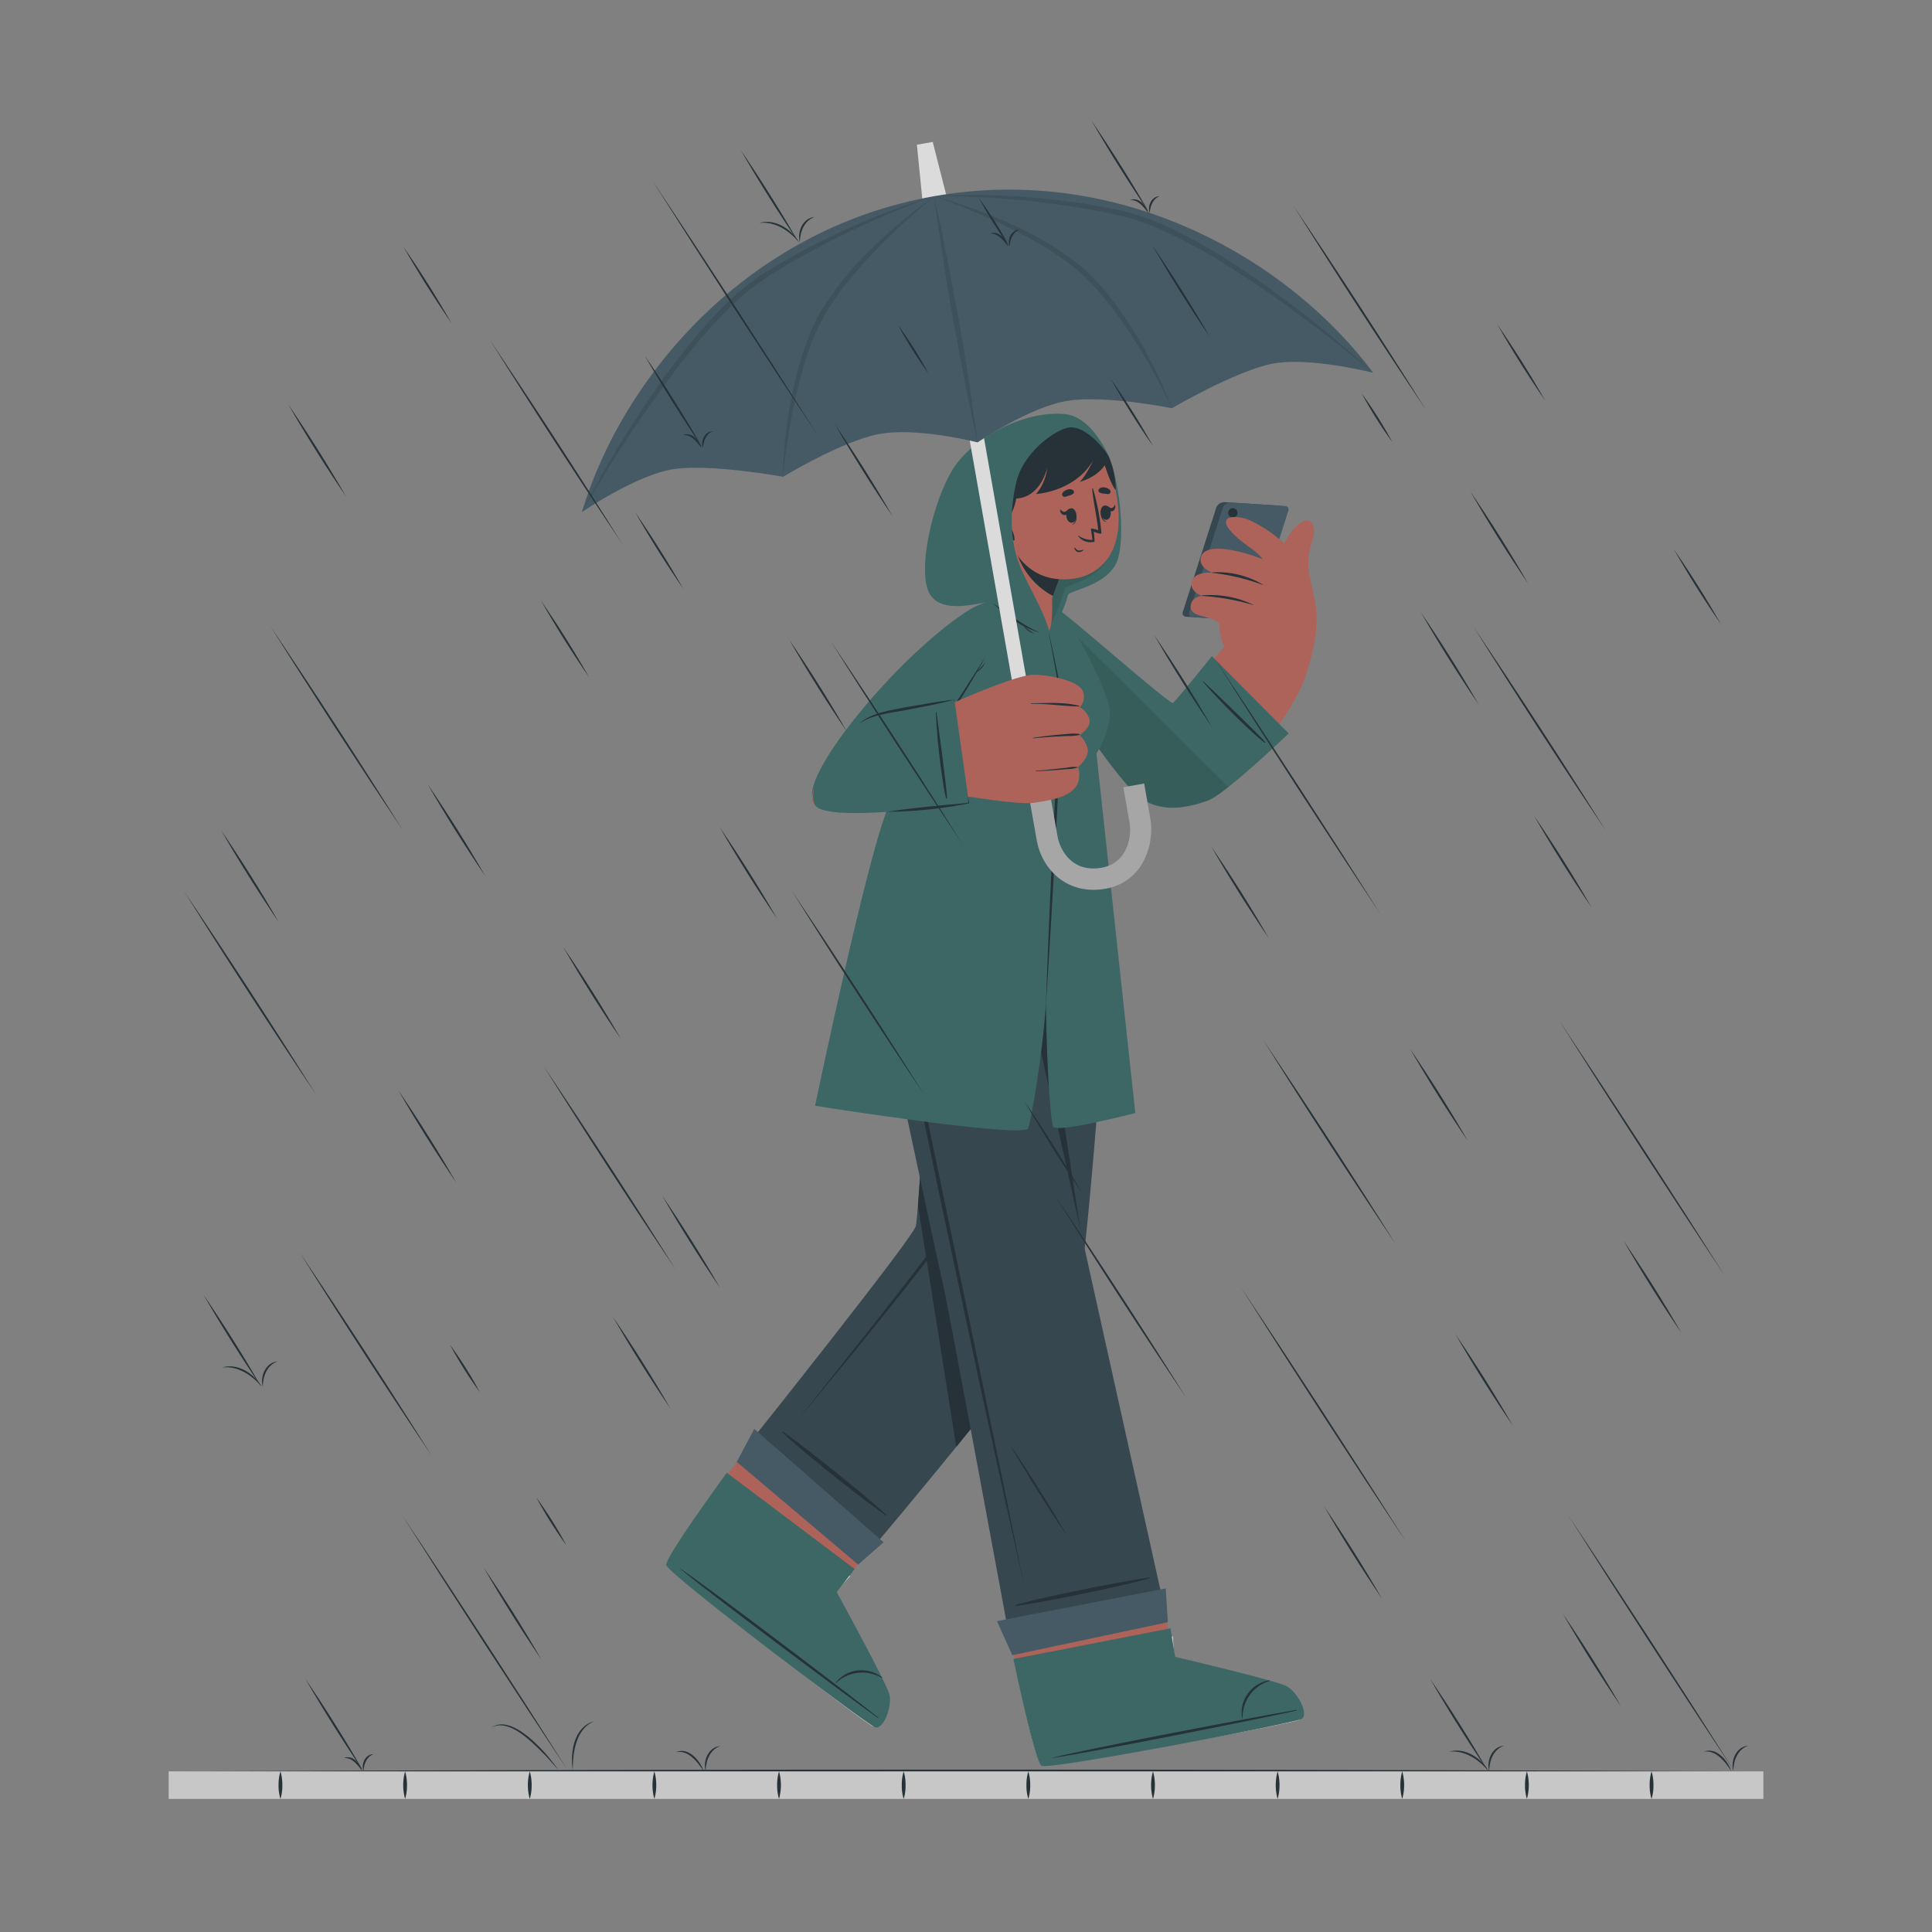 <svg xmlns="http://www.w3.org/2000/svg" viewBox="0 0 500 500"><rect x="0" y="0" width="500" height="500" fill="#808080" stroke="none"/><g id="freepik--Floor--inject-8"><path d="M45.75,458.43c130.86-.61,277.64-.62,408.5,0-130.86.62-277.64.61-408.5,0Z" style="fill:#263238"></path><rect x="43.65" y="458.43" width="412.71" height="7.13" style="fill:#c7c7c7"></rect><path d="M72.58,458.43a11.88,11.88,0,0,1,.49,3.57,11.5,11.5,0,0,1-.49,3.56,11.5,11.5,0,0,1-.49-3.56A11.88,11.88,0,0,1,72.58,458.43Z" style="fill:#263238"></path><path d="M104.84,458.43a12.2,12.2,0,0,1,.49,3.57,11.81,11.81,0,0,1-.49,3.56,13.21,13.21,0,0,1,0-7.13Z" style="fill:#263238"></path><path d="M137.1,458.43a12.2,12.2,0,0,1,.49,3.57,11.81,11.81,0,0,1-.49,3.56,13.21,13.21,0,0,1,0-7.13Z" style="fill:#263238"></path><path d="M169.35,458.43a13.21,13.21,0,0,1,0,7.13,13.21,13.21,0,0,1,0-7.13Z" style="fill:#263238"></path><path d="M201.61,458.43a13.21,13.21,0,0,1,0,7.13,11.81,11.81,0,0,1-.49-3.56A12.2,12.2,0,0,1,201.61,458.43Z" style="fill:#263238"></path><path d="M233.87,458.43a11.88,11.88,0,0,1,.49,3.57,11.5,11.5,0,0,1-.49,3.56,11.5,11.5,0,0,1-.49-3.56A11.88,11.88,0,0,1,233.87,458.43Z" style="fill:#263238"></path><path d="M266.13,458.43a11.88,11.88,0,0,1,.49,3.57,11.5,11.5,0,0,1-.49,3.56,11.5,11.5,0,0,1-.49-3.56A11.88,11.88,0,0,1,266.13,458.43Z" style="fill:#263238"></path><path d="M298.39,458.43a12.2,12.2,0,0,1,.49,3.57,11.81,11.81,0,0,1-.49,3.56,13.21,13.21,0,0,1,0-7.13Z" style="fill:#263238"></path><path d="M330.65,458.43a13.21,13.21,0,0,1,0,7.13,13.21,13.21,0,0,1,0-7.13Z" style="fill:#263238"></path><path d="M362.9,458.43a13.21,13.21,0,0,1,0,7.13,11.81,11.81,0,0,1-.49-3.56A12.2,12.2,0,0,1,362.9,458.43Z" style="fill:#263238"></path><path d="M395.16,458.43a13.21,13.21,0,0,1,0,7.13,11.81,11.81,0,0,1-.49-3.56A12.2,12.2,0,0,1,395.16,458.43Z" style="fill:#263238"></path><path d="M427.42,458.43a11.88,11.88,0,0,1,.49,3.57,11.5,11.5,0,0,1-.49,3.56,11.5,11.5,0,0,1-.49-3.56A11.88,11.88,0,0,1,427.42,458.43Z" style="fill:#263238"></path></g><g id="freepik--Character--inject-8"><path d="M225.91,446.75c-2.2-.76-52.26-39.31-53.24-42-.38-1,4.81-8.64,11.35-17.67l.21-.28c1.34-1.86,25.43-32.95,25.43-32.95l32.93,26L216.8,411.33l-.43.54s12.56,23.33,13.32,26.38S228.11,447.52,225.91,446.75Z" style="fill:#ad6359"></path><path d="M172.68,404.76c1,2.68,51,41.24,53.23,42s4.53-5.45,3.78-8.5-13.32-26.39-13.32-26.39l.44-.53,3.18-3.4-32.31-25.64c-1.07,1.25-3.26,4.25-3.45,4.52-.08.09-.14.19-.21.28C177.48,396.13,172.28,403.75,172.68,404.76Z" style="fill:#ebebeb"></path><path d="M226.43,447c-2.22-.75-53-39.23-54-41.92-.46-1.24,7.27-12.37,15.67-23.94l33.09,24.93L216.54,412s12.84,23.42,13.63,26.49S228.65,447.79,226.43,447Z" style="fill:#3D6765"></path><path d="M227.24,444.46c-8.35-6.66-42.65-32.73-51.41-38.68-.07,0-.1,0,0,.06,8.13,6.78,42.65,32.56,51.35,38.75C227.32,444.73,227.42,444.6,227.24,444.46Z" style="fill:#263238"></path><path d="M228.29,434.14a8.56,8.56,0,0,0-6.66-1.78,8.31,8.31,0,0,0-5.35,3.1c0,.05.06.12.11.08a9.9,9.9,0,0,1,11.82-1.29C228.28,434.29,228.36,434.19,228.29,434.14Z" style="fill:#263238"></path><path d="M194.09,373.25l32.19,26.8s51.57-60.85,53.46-70c2.15-10.39,8.13-91.76,8-95.82-.17-4.92-5.59-26.53-5.59-26.53H243.51s-5.4,106.42-6.53,109.71C235.77,321,194.09,373.25,194.09,373.25Z" style="fill:#37474f"></path><polygon points="190.68 378.34 195.2 369.8 228.67 399.14 222.09 404.91 190.68 378.34" style="fill:#455a64"></polygon><path d="M229.33,392c-5-4.81-24.41-20.23-26.82-21.5-.06,0-.13.07-.09.11,1.76,2.09,18.28,15.66,26.78,21.55C229.29,392.2,229.41,392.06,229.33,392Z" style="fill:#263238"></path><path d="M284.06,223.71a11.28,11.28,0,0,0-1.58-.37,9.45,9.45,0,0,1-1.62-.62,12.33,12.33,0,0,1-3-2.11,11.2,11.2,0,0,1-2.29-3.68c-.34-.78-1.91-4.92-1.93-5s-.16,0-.14.06c.11.57,1.19,4.15,1.51,5.05a11.66,11.66,0,0,0,2.39,4.27,9.39,9.39,0,0,0,3.29,2.22,7.41,7.41,0,0,0,1.77.48,2.87,2.87,0,0,0,1.62-.1C284.19,223.92,284.13,223.74,284.06,223.71Z" style="fill:#263238"></path><path d="M249.89,209.59,249.07,231l-.92,21.37-2.06,42.73c-.38,7.12-.76,14.23-1.21,21.36,0,.88-.12,1.79-.21,2.7a1.09,1.09,0,0,1-.09.41,2.28,2.28,0,0,1-.17.35c-.11.2-.23.4-.36.59-.24.38-.5.75-.76,1.12-1,1.46-2.11,2.89-3.19,4.31-2.15,2.84-4.37,5.63-6.59,8.43q-6.66,8.35-13.43,16.65l-13.62,16.48,13.28-16.75c4.43-5.59,8.86-11.18,13.23-16.81q3.28-4.22,6.51-8.47c1.07-1.42,2.14-2.85,3.15-4.3.26-.37.51-.73.74-1.1s.52-.73.5-1c.07-.85.14-1.72.18-2.62.42-7.11.78-14.23,1.14-21.35l2.25-42.71,1.18-21.36Z" style="fill:#263238"></path><path d="M280.52,324.39c-.29,2.62-.54,4.57-.77,5.67-1.07,5.13-17.8,26.57-32.26,44.39l-9.92-62.39c1.76-22.14,5.94-104.36,5.94-104.36h19.25Z" style="fill:#263238"></path><path d="M336.29,445.06c-2,1.13-64.19,12.57-66.83,11.5-1-.38-3.21-9.34-5.55-20.24,0-.12,0-.23-.07-.35-.49-2.24-7.49-40.94-7.49-40.94l38.42-6.57,9.08,39.68.11.69s25.75,6.26,28.53,7.74S338.32,443.94,336.29,445.06Z" style="fill:#ad6359"></path><path d="M269.46,456.56c2.65,1.08,64.79-10.37,66.83-11.5s-1-7-3.8-8.49S304,428.82,304,428.82l-.1-.68-.4-4.64-40.67,6.88c.21,1.64,1,5.27,1,5.6,0,.11.05.22.07.34C266.26,447.22,268.45,456.18,269.46,456.56Z" style="fill:#ebebeb"></path><path d="M336.84,444.86C334.8,446,272.26,458,269.58,457c-1.23-.48-4.34-13.67-7.32-27.66l40.66-7.93,1.22,7.37s26,6.12,28.81,7.58S338.89,443.71,336.84,444.86Z" style="fill:#3D6765"></path><path d="M335.47,442.53c-10.54,1.76-52.85,9.83-63.13,12.37-.09,0-.08.08,0,.07,10.48-1.52,52.73-9.93,63.15-12.26C335.72,442.66,335.69,442.5,335.47,442.53Z" style="fill:#263238"></path><path d="M328.5,434.85a8.58,8.58,0,0,0-5.78,3.77,8.32,8.32,0,0,0-1.27,6.05c0,.06.13,0,.13,0a9.89,9.89,0,0,1,6.94-9.65A.07.07,0,0,0,328.5,434.85Z" style="fill:#263238"></path><path d="M275.25,207.71s-1,16.51-5.58,28.28c0,0-6.57,4.1-7.26,4.74l39.14,176.32-40.13,7.8s-15.77-85.42-17.11-91.27c-2.16-9.4-19.2-89.34-19.95-93.88-1.58-9.5,7.19-32,7.19-32Z" style="fill:#37474f"></path><path d="M297.45,408.24c-11,1.65-32.14,6.13-34.73,7.2a.08.08,0,0,0,0,.14c2.81,0,28.51-5.14,34.74-7.14C297.6,408.41,297.57,408.22,297.45,408.24Z" style="fill:#263238"></path><path d="M236.49,223.71c.8-.18,1.66-.12,2.47-.23a20.07,20.07,0,0,0,2.55-.47,19,19,0,0,0,4.57-1.87,9.72,9.72,0,0,0,3.31-3.52c.47-.75,2.6-4.81,2.62-4.84s.26,0,.24.08c-.12.57-1.52,4.1-1.95,5a9.52,9.52,0,0,1-3.42,4.11,15.08,15.08,0,0,1-5.06,2,15.38,15.38,0,0,1-2.79.31,7.06,7.06,0,0,1-2.59-.24C236.3,223.92,236.37,223.74,236.49,223.71Z" style="fill:#263238"></path><path d="M270.63,235.55a66.31,66.31,0,0,0-10.58,4.81.12.12,0,0,0,.1.21c3.56-1.49,7.19-2.91,10.67-4.6A.23.23,0,0,0,270.63,235.55Z" style="fill:#263238"></path><path d="M272,211.2c0-.12-.23-.15-.23,0,0,4.22-.31,7.92-.7,11.86-.18,1.82-1.74,11.91-4.91,11.15-.53-.13-.79-.66-.87-1.46a12.61,12.61,0,0,1,.45-3.09c.37-2.11.67-4.23.87-6.37a57.51,57.51,0,0,0,0-12,.1.1,0,0,0-.2,0,110.9,110.9,0,0,1-1.11,16.49c-.43,2.62-1.78,6.57,1,7s4.67-6.18,5-8A60.63,60.63,0,0,0,272,211.2Z" style="fill:#263238"></path><path d="M266.23,234.46a17.29,17.29,0,0,0-.74,2.09,4.84,4.84,0,0,0-.31,1.72c0,.11.16.12.22,0a5.8,5.8,0,0,0,.75-1.66c.25-.65.51-1.29.74-1.94A.35.35,0,0,0,266.23,234.46Z" style="fill:#263238"></path><path d="M234.84,207.71q-1.65,6.27-3.07,12.61c-.94,4.22-1.84,8.46-2.37,12.74l-.14,1.61c0,.53,0,1.06,0,1.6l.47,3.17,1.21,6.37,2.58,12.73,10.61,50.84,10.62,50.83L260,385.64l5.2,25.44-5.64-25.34L254,360.36l-10.82-50.8c-3.51-16.95-7.05-33.9-10.4-50.89l-2.47-12.75-1.15-6.39-.45-3.25A29.43,29.43,0,0,1,229,233c.61-4.31,1.58-8.53,2.59-12.74S233.67,211.88,234.84,207.71Z" style="fill:#263238"></path><polygon points="261.99 428.36 258.01 419.55 301.7 411.08 302.24 419.82 261.99 428.36" style="fill:#455a64"></polygon><path d="M314.8,131.28l-8.61,26.83c-.35.78,0,1.45.8,1.5l14.07.9a2.29,2.29,0,0,0,2.05-1.32l8.61-26.83c.34-.79,0-1.46-.81-1.51l-14.07-.9A2.27,2.27,0,0,0,314.8,131.28Z" style="fill:#37474f"></path><path d="M316.47,131.37l-8.61,26.83a1,1,0,0,0,.8,1.51l14.07.89a2.29,2.29,0,0,0,2-1.32l8.61-26.83c.34-.78,0-1.46-.8-1.51l-14.08-.9A2.29,2.29,0,0,0,316.47,131.37Z" style="fill:#455a64"></path><path d="M320.25,132.86a1.2,1.2,0,0,1-2.39-.2,1.2,1.2,0,1,1,2.39.2Z" style="fill:#263238"></path><path d="M268.37,165.56c6.72,17.52,23.88,40.67,31.26,41.3,3.52.31,10.2,1.38,15.11-2.32,10.71-8.09,21.34-22.13,23.76-31.66.86-3.39-15.31-12-18-9.43-6.25,6.13-16,19.41-17,19.26-3.76-.57-17.21-15.08-27.72-22.88C264.72,151.58,265.69,158.57,268.37,165.56Z" style="fill:#ad6359"></path><path d="M340.2,155.17c-1.26-7.11-2.67-8.73-.56-15.29,1.39-4.31-.76-7-4.12-3.75-5.5,5.38-5.79,14.88-4.95,18.21Z" style="fill:#ad6359"></path><path d="M337.46,175.82s3.82-9.49,3.23-17.2c-.41-5.32-2.6-16.81-16.91-23.82-3.4-1.67-9.42-1.63-4.86,3.1,3.24,3.36,6.31,4.52,7.83,6.81,0,0-7.65,1-9.18,4.42a69.48,69.48,0,0,0-3.37,9.35,15.51,15.51,0,0,0,1.69.78s-1.12,3.38,1,8.34Z" style="fill:#ad6359"></path><path d="M339.48,153.61c-2-2-6.3-6.05-11-8.17-5.2-2.35-15.86-5.48-17.55-1.62-1.25,2.83,2.72,4.38,2.72,4.38s-4.68-.36-5.24,2.44c-.52,2.55,2.62,3.57,2.62,3.57s-2.88.26-2.9,2.82c0,3.07,6,2,8.67,5.14C317.41,162.88,339.48,153.61,339.48,153.61Z" style="fill:#ad6359"></path><path d="M326.93,151.35a22.79,22.79,0,0,0-13.17-3.22c-.12,0-.17.11-.06.12a56.17,56.17,0,0,1,13.21,3.15S327,151.37,326.93,151.35Z" style="fill:#263238"></path><path d="M324.4,156.54a25.45,25.45,0,0,0-13.33-2.44c-.12,0-.17.12-.06.13a59.61,59.61,0,0,1,13.38,2.36A0,0,0,0,0,324.4,156.54Z" style="fill:#263238"></path><path d="M313.64,169.81l19.88,20s-16.49,15.85-21,17.41c-4.81,1.68-12.75,3.78-18.72-1.87s-18.35-23.75-25.78-37.8.65-13.88,6.82-9.14,28,24,28.73,23.51S313.64,169.81,313.64,169.81Z" style="fill:#3D6765"></path><path d="M317.9,203.71a24.23,24.23,0,0,1-5.36,3.53c-4.82,1.68-12.76,3.78-18.72-1.87s-18.35-23.75-25.78-37.8c-5.39-10.2-2.62-12.9,1.67-11.81Z" style="opacity:0.1"></path><path d="M327.27,192.2c-1.51-.95-10.38-9.23-15.9-15.7-.09-.1,0-.19.14-.1.69.65,14.9,14.22,15.94,15.66C327.54,192.18,327.38,192.27,327.27,192.2Z" style="fill:#263238"></path><path d="M281.67,196.21l.76,11.62H231.34s6.79-35.84,22-50c7.6-7.06,15.78-5.85,20.61-.12,1.23,1.45,11.19,17.83,12.24,25.95C287.08,190.86,281.67,196.21,281.67,196.21Z" style="fill:#fff"></path><path d="M267.54,153s5.75,65.52,3.14,106.71c-.87,13.71-4.05,31.54-4.64,32.34-1.88,2.55-55.1-5.87-55.1-5.87s13.68-65.64,19-77.44C229.94,208.74,239.4,149.73,267.54,153Z" style="fill:#3D6765"></path><path d="M267.54,153s2.6,65.62,3.14,106.71c.24,18.43,1.34,31.18,1.91,31.93,1.21,1.58,21.23-3.58,21.23-3.58L283.76,195s3.87-5.87,3.44-11.31c-.28-3.51-6.81-17.56-12.42-25.38C271.7,154,268.57,153,267.54,153Z" style="fill:#3D6765"></path><path d="M274,192.72a56.48,56.48,0,0,0-8.38,1.45c-1.37.36-2.71.79-4,1.24-.67.23-1.34.43-2,.63a8.88,8.88,0,0,1-2.16.42.06.06,0,0,0,0,.11,16,16,0,0,0,2.08-.06,17.06,17.06,0,0,0,2-.39c1.38-.36,2.75-.78,4.14-1.14,2.79-.75,5.58-1.49,8.41-2C274.18,192.93,274.14,192.7,274,192.72Z" style="fill:#263238"></path><path d="M281,195.16a63.28,63.28,0,0,0-7-.28c-1.17,0-2.33.12-3.5.24-.55.06-1.11.13-1.66.21s-1.21.25-1.82.32c-.07,0-.07.11,0,.1.58-.05,1.17,0,1.75,0l1.75-.06c1.16,0,2.33-.06,3.5-.11,2.34-.1,4.66-.18,7-.2A.1.1,0,0,0,281,195.16Z" style="fill:#263238"></path><path d="M270.88,161.21c1.24,5.59,2.49,11.17,3.55,16.79.52,2.82,1.09,5.61,1.39,8.49a20.35,20.35,0,0,1-1.49,8.41c-1,20.74-2.25,44.43-3.65,65.09.7-20.68,1.85-44.41,3-65.12a21.2,21.2,0,0,0,1.57-8.34c-.24-2.81-.77-5.64-1.24-8.45-1-5.63-2-11.26-3.12-16.87Z" style="fill:#263238"></path><path d="M249.89,158.42c-17.95,11.94-41.76,41.06-39.62,48.19,2.39,7.95,27.41-8.82,27.58-10.07.14-.94,12-16.2,19.8-31.44C264.61,151.45,254.32,155.47,249.89,158.42Z" style="fill:#3D6765"></path><path d="M240.88,192.33c4.4-7.39,9.67-15.24,14.25-22.52a210.32,210.32,0,0,1-14.25,22.52Z" style="fill:#263238"></path><path d="M252.67,174.06c.75-.94,1.66-1.71,2.35-2.69a5.9,5.9,0,0,1-2.35,2.69Z" style="fill:#263238"></path><path d="M271.67,164a31.93,31.93,0,0,0,4.73-10c.26-1.23,9.27-2.17,12.36-8,2.67-5,1.32-21.4-2.28-28.79s-21.31,32-21.31,32Z" style="fill:#3D6765"></path><path d="M271.08,162.63c2.29-3,4.26-9.15,4.48-10.19s8.18-2.45,10.79-7.36c2.25-4.24,1.77-18.07-1.26-24.29s-19.34,29.53-19.34,29.53Z" style="opacity:0.1"></path><path d="M259.89,154.31c.12,1.15,6,8.76,11.1,9.18,1.66.13,1.29-8.62,1.29-8.62l.23-.65,3.31-9.08-10.06-8.48-1.47-1.14s-.74,2.55-1.63,5.72c0,.15-.09.3-.13.46s-.11.34-.15.51c-.14.47-.28,1-.41,1.44s-.2.73-.29,1.12-.19.77-.29,1.16A62.66,62.66,0,0,0,259.89,154.31Z" style="fill:#ad6359"></path><path d="M262.66,141.24a19.39,19.39,0,0,0,9.85,13l3.31-9.08-10.06-8.48-1.47-1.14S263.55,138.07,262.66,141.24Z" style="fill:#263238"></path><path d="M289.11,129c2.5,16.78-7.26,20.17-10.88,20.7-3.28.49-14.53,1.73-18.75-14.7s2.79-22.89,10.24-24.4S286.61,112.26,289.11,129Z" style="fill:#ad6359"></path><path d="M286.75,127.87a11.66,11.66,0,0,1-1.17-.14,2,2,0,0,1-1.15-.38.59.59,0,0,1-.06-.73,1.46,1.46,0,0,1,1.44-.47,2.18,2.18,0,0,1,1.44.66A.64.64,0,0,1,286.75,127.87Z" style="fill:#263238"></path><path d="M275.64,128.56a11,11,0,0,0,1.12-.33,2,2,0,0,0,1.08-.56.6.6,0,0,0-.06-.74,1.49,1.49,0,0,0-1.5-.22,2.24,2.24,0,0,0-1.31.88A.64.64,0,0,0,275.64,128.56Z" style="fill:#263238"></path><path d="M278.41,132.64s-.08.06-.08.11c.16,1.14.15,2.48-.85,3,0,0,0,.07,0,.06C278.74,135.47,278.74,133.69,278.41,132.64Z" style="fill:#263238"></path><path d="M277.26,131.54c-1.87.06-1.62,3.78.11,3.73S278.82,131.5,277.26,131.54Z" style="fill:#263238"></path><path d="M276.54,131.79c-.31.23-.61.62-1,.69s-.82-.29-1.14-.65c0,0-.07,0-.07,0,0,.71.36,1.43,1.14,1.48s1.16-.61,1.29-1.34C276.79,131.88,276.66,131.7,276.54,131.79Z" style="fill:#263238"></path><path d="M284.9,132.09s.09,0,.1.1c0,1.15.26,2.47,1.32,2.79,0,0,0,.07,0,.07C285,134.94,284.74,133.19,284.9,132.09Z" style="fill:#263238"></path><path d="M285.86,130.83c1.85-.25,2.21,3.46.5,3.69S284.31,131,285.86,130.83Z" style="fill:#263238"></path><path d="M286.66,131c.31.16.63.49,1,.48s.67-.44.89-.85c0,0,0,0,.06,0,.09.71-.07,1.47-.74,1.67s-1.13-.37-1.37-1.06C286.45,131.14,286.53,130.93,286.66,131Z" style="fill:#263238"></path><path d="M278.18,141.72c.26.29.51.68.92.74a3,3,0,0,0,1.26-.2s.08,0,.05.06a1.54,1.54,0,0,1-1.51.52,1.21,1.21,0,0,1-.83-1.08C278.06,141.69,278.15,141.68,278.18,141.72Z" style="fill:#263238"></path><path d="M283.07,137.61s.21,1.72.2,2.54c0,.07-.2.11-.47.12h0a3.86,3.86,0,0,1-3.73-1.49.08.08,0,0,1,.12-.11,5.77,5.77,0,0,0,3.52,1.05c.06-.22-.47-2.94-.34-2.95a7.1,7.1,0,0,1,1.84.44c-.34-3.61-1.26-7.14-1.55-10.74,0-.13.18-.17.21,0a58.44,58.44,0,0,1,2.17,11.5C285.06,138.38,283.39,137.75,283.07,137.61Z" style="fill:#263238"></path><path d="M259.26,134.52c2.81.36,3.75-5.52,3.75-5.52s5.72.31,8-7.84a12.7,12.7,0,0,1-2.87,6.69s10.15-.57,14.82-8.81c0,0-1.91,4.22-3.57,5.67,0,0,4.29-1,6.53-4.31,0,0,1.52,5,2.82,6.38,0,0,.46-17.69-16-16.62,0,0-10.28.17-14.36,8.1S259.26,134.52,259.26,134.52Z" style="fill:#263238"></path><path d="M262.91,135.07s-4-5.06-6.34-3.6.94,9,3.81,9.83a2.87,2.87,0,0,0,3.75-1.77Z" style="fill:#ad6359"></path><path d="M257.56,133.6a0,0,0,0,0,0,.07c2,.68,3.17,2.45,4,4.3a1.6,1.6,0,0,0-2.4-.29s0,.12.06.11a1.76,1.76,0,0,1,2,.49,9.09,9.09,0,0,1,1,1.51c.11.17.42.06.34-.14l0-.05C262.45,137.09,260.27,133.68,257.56,133.6Z" style="fill:#263238"></path><path d="M271.67,164c-1-5.08-5.59-12.28-7.8-17.75S261.08,133,263,124.86s10.86-14.35,14.34-14.26,7.67,4.3,9.66,7.65c0,0-4.2-10.39-11.45-11.09-10.25-1-24.24,6-29.39,15s-9.13,27-5.15,32.14,14.61.75,15.75,1.68a76.75,76.75,0,0,0,10.05,6.84C270,164.4,271.67,164,271.67,164Z" style="fill:#3D6765"></path><path d="M256.77,156c4.11,2.66,7.91,5.91,12.47,7.76-4.8-1.2-8.81-4.57-12.47-7.76Z" style="fill:#263238"></path><path d="M264.68,161.64A11.76,11.76,0,0,0,267.8,164a4.8,4.8,0,0,1-3.12-2.34Z" style="fill:#263238"></path><rect x="255.51" y="66.45" width="3.75" height="146.46" transform="translate(-20.31 46.71) rotate(-9.98)" style="fill:#dbdbdb"></rect><polygon points="246 54.85 239.15 56.05 237.29 37.45 241.39 36.73 246 54.85" style="fill:#dbdbdb"></polygon><path d="M286.07,230c-9.91,1.75-16.45-5-17.79-12.67l-1.72-9.76,5.39-1,1.72,9.77c.65,3.69,3.79,9.57,11.45,8.22,6.79-1.19,7.8-8.33,7.22-11.6l-1.62-9.23,5.39-.95,1.62,9.23a17.74,17.74,0,0,1-1.47,10.21A13.49,13.49,0,0,1,286.07,230Z" style="fill:#a6a6a6"></path><path d="M355.37,96.48s-16.7-4.27-26.25-2.32-25.82,11.48-25.82,11.48-16.93-3.41-26.79-1.94S253,114.49,253,114.49s-16.06-4.11-25.82-2.1-24.5,11-24.5,11-18.57-3.39-28.21-2-23.88,11.14-23.88,11.14c10.33-34.55,42.39-73.17,91.2-81.76S333.88,67.52,355.37,96.48Z" style="fill:#455a64"></path><g style="opacity:0.1"><path d="M355.37,96.48c-4.06-3.37-8.16-6.68-12.35-9.87s-8.38-6.38-12.69-9.4c-8.61-6-17.42-11.85-26.88-16.37a62.2,62.2,0,0,0-14.69-5.29c-5.13-1.15-10.32-1.95-15.53-2.7s-10.44-1.24-15.69-1.58-10.52-.56-15.79-.52a184.66,184.66,0,0,1,31.62,1c5.25.58,10.48,1.44,15.65,2.52a63.45,63.45,0,0,1,15,5.28,144.37,144.37,0,0,1,13.83,7.81c4.46,2.83,8.84,5.79,13.07,9A283.65,283.65,0,0,1,355.37,96.48Z"></path><path d="M303.28,105.64c-1.52-3.24-3.14-6.44-4.9-9.55s-3.54-6.2-5.5-9.18C289,81,284.71,75.15,279.43,70.48s-11.58-8.19-17.94-11.38c-3.19-1.61-6.45-3.07-9.75-4.44s-6.62-2.7-10-3.91A132,132,0,0,1,262,58.13a80.51,80.51,0,0,1,18.4,11.3,37.92,37.92,0,0,1,3.85,3.86c1.21,1.34,2.34,2.74,3.46,4.16a96,96,0,0,1,6.13,8.88A116,116,0,0,1,303.28,105.64Z"></path><path d="M253,114.49c-1.22-5.26-2.29-10.55-3.33-15.84s-2-10.6-3-15.91-1.83-10.63-2.65-16l-1.21-8c-.35-2.68-.75-5.34-1.06-8,.62,2.63,1.15,5.28,1.73,7.91l1.6,7.94c1,5.29,2,10.6,3,15.9s1.82,10.63,2.64,16S252.31,109.13,253,114.49Z"></path><path d="M150.55,132.51a286.76,286.76,0,0,1,16.08-27.25c2.9-4.42,6-8.7,9.23-12.89a142.42,142.42,0,0,1,10.33-12.05,63.43,63.43,0,0,1,12.33-10.1c4.49-2.78,9.11-5.37,13.85-7.71a184.72,184.72,0,0,1,29.38-11.76q-7.45,2.66-14.67,5.88c-4.82,2.11-9.57,4.39-14.21,6.84s-9.25,5-13.68,7.84a62.54,62.54,0,0,0-12,10c-7.35,7.48-13.65,16-19.68,24.57-3,4.31-5.91,8.71-8.72,13.16S153.21,128,150.55,132.51Z"></path><path d="M202.64,123.35A116.7,116.7,0,0,1,205,102a97.22,97.22,0,0,1,2.72-10.45c.57-1.71,1.16-3.41,1.85-5.09a36.18,36.18,0,0,1,2.3-4.93,80.32,80.32,0,0,1,13.43-16.9,131,131,0,0,1,16.48-13.84c-2.76,2.29-5.46,4.64-8.07,7.08s-5.2,4.91-7.65,7.5c-4.88,5.18-9.57,10.63-13,16.83s-5.36,13.13-7,20q-1.23,5.2-2,10.51C203.39,116.23,203,119.78,202.64,123.35Z"></path></g><path d="M210.79,208.21c4.94,3.47,15.91,1.62,39.55-2.07,3.28-.52,4.08-25.06.56-24.7-4.44.47-21.56,3.22-22.78,3.58C217.78,188.05,207.44,205.86,210.79,208.21Z" style="fill:#ad6359"></path><path d="M280.15,178.69a3.8,3.8,0,0,1-.7,4.3,5.68,5.68,0,0,1,2.46,3c.68,2.23-2.51,4.28-2.51,4.28a7,7,0,0,1,2.09,3.54c.44,2.2-2.49,4.73-2.49,4.73a6.13,6.13,0,0,1-.12,4.28c-1.62,3.58-7.57,4.39-11.35,4.94s-15-1.43-17.19-1.59l-3.73-24.22s16.24-7.29,20.77-7.31C271.2,174.6,278.77,176.05,280.15,178.69Z" style="fill:#ad6359"></path><path d="M279.22,182.63c-4.07-1-8.19-.66-12.33-.61-.09,0-.09.15,0,.15,4.12-.11,8.2.6,12.31.66A.1.1,0,0,0,279.22,182.63Z" style="fill:#263238"></path><path d="M279.27,189.94a10.87,10.87,0,0,0-2.85,0c-1,.07-2,.15-3,.25-2,.2-4,.44-6,.74-.09,0-.09.15,0,.14,2-.19,4-.35,6-.46l3-.14a12.25,12.25,0,0,0,2.84-.24A.14.14,0,0,0,279.27,189.94Z" style="fill:#263238"></path><path d="M278.92,198.52a7.68,7.68,0,0,0-2.57.12c-.91.11-1.83.22-2.74.31-1.83.2-3.66.4-5.5.53-.09,0-.09.15,0,.14,1.86-.12,3.73-.22,5.59-.36l2.75-.23a7.09,7.09,0,0,0,2.47-.42A0,0,0,0,0,278.92,198.52Z" style="fill:#263238"></path><path d="M247,181.1l3.77,26.73s-37.55,5.58-39.93.38,6.08-19.28,15.16-22.86C230.79,183.44,247,181.1,247,181.1Z" style="fill:#3D6765"></path><path d="M222.11,187.49c3.17-3,7.94-3.58,12.06-4.41,3.75-.62,9.16-1.69,12.82-2l0,.63-.13-.62c-3.32,1-9,2-12.62,2.72-4.11.77-8.71,1.13-12.18,3.67Z" style="fill:#263238"></path><path d="M244.85,206.57c-.59-1.68-2.36-13.68-2.65-22.18,0-.13.16-.13.18,0,.13.94,2.78,20.41,2.7,22.19C245.07,206.72,244.89,206.69,244.85,206.57Z" style="fill:#263238"></path><path d="M229.37,210.13c5.11-.83,10.83-1.38,16-1.87,1.78-.15,3.58-.28,5.32-.54l-.08.12c-.05-.56-.09-1.13-.12-1.69.13.58.25,1.17.37,1.76l-.1,0a113.63,113.63,0,0,1-21.39,2.19Z" style="fill:#263238"></path></g><g id="freepik--Rain--inject-8"><path d="M396.94,211c5.13,7.54,10.47,16,15,23.92-5.13-7.54-10.46-16-15-23.92Z" style="fill:#263238"></path><path d="M126.8,88c11.32,16.85,23.48,35.57,34.25,52.78C149.72,123.91,137.57,105.19,126.8,88Z" style="fill:#263238"></path><path d="M204.94,230.58c11.33,16.84,23.48,35.57,34.26,52.77-11.33-16.84-23.48-35.57-34.26-52.77Z" style="fill:#263238"></path><path d="M381.42,162.32c11.32,16.85,23.48,35.57,34.25,52.78-11.33-16.85-23.48-35.58-34.25-52.78Z" style="fill:#263238"></path><path d="M215,165.94c11.32,16.85,23.47,35.57,34.25,52.78C238,201.87,225.81,183.15,215,165.94Z" style="fill:#263238"></path><path d="M77.53,324.09c11.33,16.85,23.48,35.57,34.26,52.78C100.46,360,88.31,341.29,77.53,324.09Z" style="fill:#263238"></path><path d="M314.34,170.42c14.06,21.1,29.54,45,43.09,66.4-14.06-21.1-29.55-45-43.09-66.4Z" style="fill:#263238"></path><path d="M168.7,46.52c14.06,21.1,29.55,45,43.09,66.4-14.06-21.11-29.54-45-43.09-66.4Z" style="fill:#263238"></path><path d="M405.75,392c14.06,21.1,29.55,45,43.09,66.4-14.06-21.1-29.54-45-43.09-66.4Z" style="fill:#263238"></path><path d="M403.43,264c14.06,21.1,29.55,45,43.09,66.4-14.06-21.1-29.54-45-43.09-66.4Z" style="fill:#263238"></path><path d="M321,332.91c14.06,21.1,29.54,45,43.09,66.4-14.06-21.1-29.55-45-43.09-66.4Z" style="fill:#263238"></path><path d="M104,392c14.06,21.1,29.55,45,43.1,66.4-14.07-21.1-29.55-45-43.1-66.4Z" style="fill:#263238"></path><path d="M334.81,53.33c11.32,16.84,23.48,35.57,34.25,52.77-11.32-16.84-23.48-35.57-34.25-52.77Z" style="fill:#263238"></path><path d="M140.67,275.88c11.33,16.84,23.48,35.57,34.25,52.77-11.32-16.84-23.47-35.57-34.25-52.77Z" style="fill:#263238"></path><path d="M327,269.28c11.32,16.85,23.47,35.57,34.25,52.78-11.33-16.85-23.48-35.57-34.25-52.78Z" style="fill:#263238"></path><path d="M272.8,309.06c11.32,16.85,23.48,35.57,34.25,52.78-11.33-16.85-23.48-35.58-34.25-52.78Z" style="fill:#263238"></path><path d="M69.94,162c11.32,16.85,23.48,35.57,34.25,52.78C92.86,197.88,80.71,179.15,69.94,162Z" style="fill:#263238"></path><path d="M47.59,230.58c11.32,16.84,23.48,35.57,34.25,52.77-11.33-16.84-23.48-35.57-34.25-52.77Z" style="fill:#263238"></path><path d="M433.16,142.1q6.54,9.47,12.24,19.48-6.56-9.47-12.24-19.48Z" style="fill:#263238"></path><path d="M74.59,104.64c5.12,7.54,10.47,16,15,23.92-5.13-7.53-10.47-16-15-23.92Z" style="fill:#263238"></path><path d="M110.62,202.86c5.13,7.54,10.47,16,15,23.92-5.13-7.54-10.47-16-15-23.92Z" style="fill:#263238"></path><path d="M57.19,214.82c5.13,7.54,10.47,16,15,23.92-5.13-7.54-10.46-16-15-23.92Z" style="fill:#263238"></path><path d="M164.37,132.56q6.67,9.67,12.5,19.88-6.68-9.67-12.5-19.88Z" style="fill:#263238"></path><path d="M140,155.44q6.67,9.67,12.5,19.89-6.68-9.68-12.5-19.89Z" style="fill:#263238"></path><path d="M104.37,63.8q6.67,9.67,12.5,19.88Q110.2,74,104.37,63.8Z" style="fill:#263238"></path><path d="M387.43,83.85q6.68,9.68,12.5,19.88-6.68-9.66-12.5-19.88Z" style="fill:#263238"></path><path d="M232.42,84.13a107.43,107.43,0,0,1,7.86,12.5,105.77,105.77,0,0,1-7.86-12.5Z" style="fill:#263238"></path><path d="M352.44,101.87a105.77,105.77,0,0,1,7.86,12.5,105.77,105.77,0,0,1-7.86-12.5Z" style="fill:#263238"></path><path d="M253.37,51.3a105.77,105.77,0,0,1,7.86,12.5,107.43,107.43,0,0,1-7.86-12.5Z" style="fill:#263238"></path><path d="M216,109.69c5.13,7.54,10.47,16,15,23.92-5.13-7.54-10.46-16-15-23.92Z" style="fill:#263238"></path><path d="M166.84,92c5.13,7.54,10.47,16,15,23.92-5.13-7.54-10.47-16-15-23.92Z" style="fill:#263238"></path><path d="M298.69,164.32c5.12,7.54,10.47,16,15,23.92-5.13-7.54-10.47-16-15-23.92Z" style="fill:#263238"></path><path d="M404.46,417.62c5.13,7.54,10.47,16,15,23.92-5.13-7.54-10.46-16-15-23.92Z" style="fill:#263238"></path><path d="M125.16,405.66c5.13,7.54,10.47,16,15,23.92-5.13-7.54-10.46-16-15-23.92Z" style="fill:#263238"></path><path d="M79,434.42c5.13,7.54,10.47,16,15,23.92-5.13-7.54-10.46-16-15-23.92Z" style="fill:#263238"></path><path d="M265.14,285c5.12,7.54,10.46,16,15,23.92-5.13-7.53-10.46-16-15-23.92Z" style="fill:#263238"></path><path d="M364.9,271.39c5.13,7.54,10.47,16,15,23.92-5.13-7.53-10.46-16-15-23.92Z" style="fill:#263238"></path><path d="M204.27,165.59c5.13,7.54,10.47,16,15,23.91-5.13-7.53-10.46-16-15-23.91Z" style="fill:#263238"></path><path d="M186.21,214c5.12,7.53,10.46,16,15,23.91-5.13-7.53-10.46-16-15-23.91Z" style="fill:#263238"></path><path d="M261.21,373.63c5.13,7.54,10.47,16,15,23.92-5.13-7.54-10.46-16-15-23.92Z" style="fill:#263238"></path><path d="M376.61,345.19c5.13,7.54,10.47,16,15,23.92-5.13-7.54-10.47-16-15-23.92Z" style="fill:#263238"></path><path d="M420.16,321.08c5.13,7.54,10.47,16,15,23.92-5.13-7.54-10.46-16-15-23.92Z" style="fill:#263238"></path><path d="M380.5,127.16c5.13,7.53,10.47,16,15,23.91-5.13-7.53-10.46-16-15-23.91Z" style="fill:#263238"></path><path d="M313.43,219c5.12,7.54,10.47,16,15,23.92-5.13-7.54-10.47-16-15-23.92Z" style="fill:#263238"></path><path d="M367.69,158.42c5.12,7.54,10.47,16,15,23.92-5.13-7.54-10.47-16-15-23.92Z" style="fill:#263238"></path><path d="M298.24,63.51c5.12,7.54,10.47,16,15,23.92-5.13-7.54-10.47-16-15-23.92Z" style="fill:#263238"></path><path d="M287.44,98q5.93,8.48,11,17.5-5.93-8.47-11-17.5Z" style="fill:#263238"></path><path d="M145.7,245c5.13,7.54,10.47,16,15,23.91-5.13-7.53-10.47-16-15-23.91Z" style="fill:#263238"></path><path d="M171.35,309.4c5.13,7.54,10.47,16,15,23.92-5.13-7.54-10.46-16-15-23.92Z" style="fill:#263238"></path><path d="M158.54,340.67c5.12,7.54,10.46,16,15,23.92-5.12-7.54-10.46-16-15-23.92Z" style="fill:#263238"></path><path d="M103.1,282.18c5.13,7.54,10.47,16,15,23.92-5.13-7.54-10.46-16-15-23.92Z" style="fill:#263238"></path><path d="M342.67,389.84c5.12,7.54,10.46,16,15,23.92-5.12-7.54-10.46-16-15-23.92Z" style="fill:#263238"></path><path d="M370.08,434.42c5.13,7.54,10.47,16,15,23.92-5.13-7.54-10.47-16-15-23.92Z" style="fill:#263238"></path><path d="M138.84,387.61a102.58,102.58,0,0,1,7.74,12.31,103.38,103.38,0,0,1-7.74-12.31Z" style="fill:#263238"></path><path d="M116.45,348a104.67,104.67,0,0,1,7.74,12.31A103.38,103.38,0,0,1,116.45,348Z" style="fill:#263238"></path><path d="M127.14,447.1c4.52-3.12,11,3.36,13.92,6.58a54.35,54.35,0,0,1,3.41,4.32c-1.25-1.35-2.41-2.76-3.7-4.06-3-3-9.05-9.39-13.63-6.84Z" style="fill:#263238"></path><path d="M148.21,458c-.68-4.6.35-11.05,5.49-12.54-4.72,2.14-5.41,7.93-5.49,12.54Z" style="fill:#263238"></path><path d="M375,453.34c3.54-1.1,7.26,1,9.41,3.74.29.42.58.83.86,1.26-.37-.36-.7-.74-1.05-1.09-2.4-2.44-5.69-4.33-9.22-3.91Z" style="fill:#263238"></path><path d="M385.4,458.34c-.73-2.75.75-6.29,3.83-6.57-2.74,1-3.77,3.81-3.83,6.57Z" style="fill:#263238"></path><path d="M52.62,335c5.13,7.54,10.47,16,15,23.92-5.13-7.54-10.46-16-15-23.92Z" style="fill:#263238"></path><path d="M57.5,353.9c3.53-1.09,7.25,1,9.4,3.75.29.41.59.83.86,1.25-.36-.36-.69-.73-1-1.09-2.4-2.43-5.69-4.33-9.22-3.91Z" style="fill:#263238"></path><path d="M68,358.9c-.73-2.74.74-6.28,3.83-6.57-2.75,1-3.78,3.82-3.83,6.57Z" style="fill:#263238"></path><path d="M191.67,38.79c5.12,7.54,10.46,16,15,23.92-5.12-7.54-10.46-16-15-23.92Z" style="fill:#263238"></path><path d="M196.54,57.71c3.53-1.09,7.26,1,9.41,3.75.29.41.58.82.85,1.25-.36-.36-.69-.73-1-1.09-2.4-2.43-5.69-4.33-9.22-3.91Z" style="fill:#263238"></path><path d="M207,62.71c-.73-2.74.74-6.28,3.83-6.57-2.74,1-3.78,3.81-3.83,6.57Z" style="fill:#263238"></path><path d="M440.91,453.34c2.85-1.17,5.51,1.53,6.68,3.9.15.37.33.73.47,1.1-.47-.65-.9-1.3-1.38-1.91-1.4-1.74-3.37-3.52-5.77-3.09Z" style="fill:#263238"></path><path d="M448.58,458.34c-.73-2.75.75-6.29,3.83-6.57-2.74,1-3.77,3.81-3.83,6.57Z" style="fill:#263238"></path><path d="M89,455c2.19-1,4.19,1.4,4.75,3.32-1.19-1.49-2.59-3.55-4.75-3.32Z" style="fill:#263238"></path><path d="M94.06,458.34c-.62-1.82.44-4.3,2.54-4.37-1.76.78-2.38,2.53-2.54,4.37Z" style="fill:#263238"></path><path d="M282.47,31.21c5.13,7.54,10.47,16,15,23.92-5.13-7.54-10.46-16-15-23.92Z" style="fill:#263238"></path><path d="M292.44,51.81c2.19-1,4.19,1.41,4.75,3.32-1.19-1.49-2.59-3.55-4.75-3.32Z" style="fill:#263238"></path><path d="M297.54,55.13c-.62-1.82.44-4.29,2.54-4.36-1.76.78-2.38,2.53-2.54,4.36Z" style="fill:#263238"></path><path d="M256.16,60.48c2.19-1,4.19,1.41,4.75,3.32-1.19-1.49-2.59-3.55-4.75-3.32Z" style="fill:#263238"></path><path d="M261.26,63.8c-.62-1.82.44-4.3,2.54-4.36-1.76.77-2.37,2.52-2.54,4.36Z" style="fill:#263238"></path><path d="M176.81,112.62c2.19-1,4.19,1.41,4.75,3.32-1.19-1.49-2.59-3.55-4.75-3.32Z" style="fill:#263238"></path><path d="M181.9,115.94c-.62-1.82.45-4.29,2.55-4.36-1.76.78-2.38,2.53-2.55,4.36Z" style="fill:#263238"></path><path d="M175.05,453.41c2.81-1.16,5.43,1.51,6.58,3.85.16.36.33.71.47,1.08-.46-.64-.89-1.28-1.37-1.88-1.37-1.72-3.31-3.47-5.68-3Z" style="fill:#263238"></path><path d="M182.62,458.34c-.73-2.71.73-6.2,3.77-6.48-2.7,1-3.71,3.76-3.77,6.48Z" style="fill:#263238"></path></g></svg>
